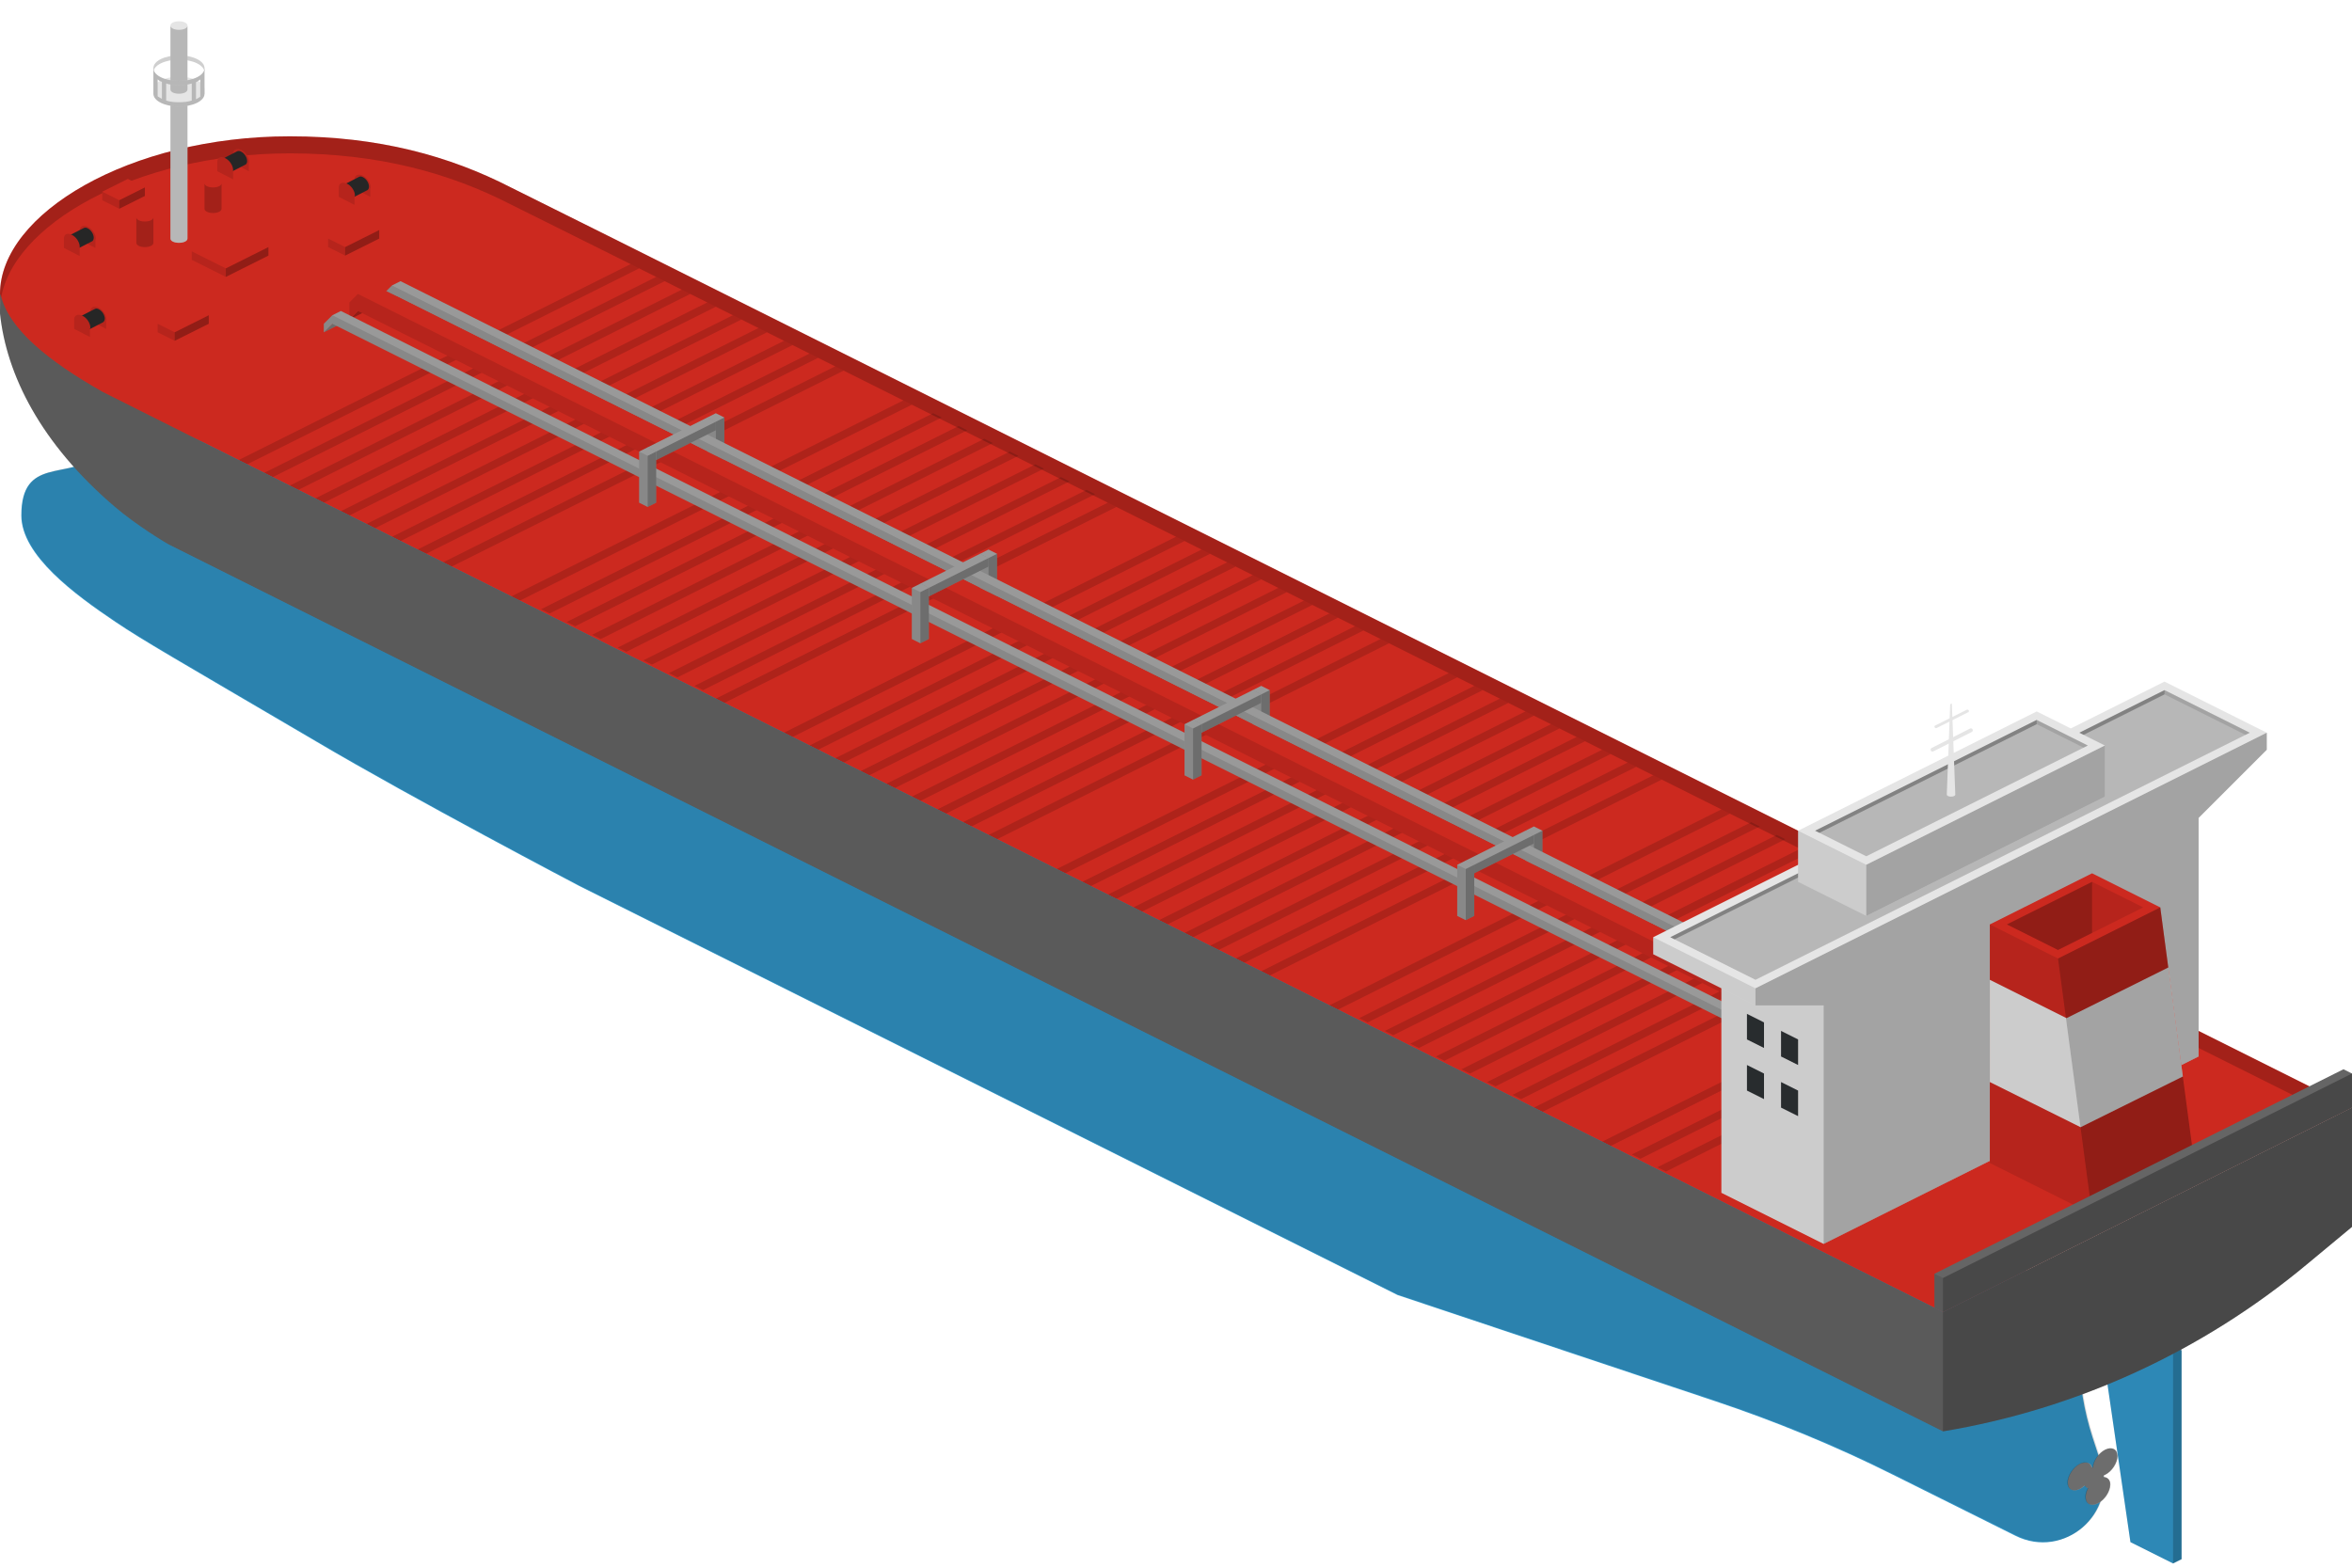 <svg enable-background="new 0 0 552 368" viewBox="0 0 552 368" xmlns="http://www.w3.org/2000/svg"><path d="m488 304v14.1c0 6.6 1.1 13.1 3.1 19.3l1.9 5.8c4 12.1-8.6 23-20 17.3l-28.7-14.3c-13.6-6.8-27.7-12.6-42.1-17.4l-74.2-24.8-192-96s-38.9-20.4-61.9-34c-33.4-19.6-40.3-23.5-47-28-9.5-6.4-22.1-15.6-22.1-25 0-13.8 10.8-8.3 18-14 8.3-6.5-4-18-4-18z" fill="#39c"/><path d="m488.2 303.9v14.1c0 6.6 1.1 13.1 3.1 19.3l1.9 5.8c4 12.1-8.6 23-20 17.3l-28.7-14.3c-13.6-6.8-27.7-12.6-42.1-17.4l-74.3-24.8-192-96s-38.9-20.4-61.9-34c-33.4-19.6-40.3-23.5-47-28-9.5-6.4-22.1-15.6-22.1-25 0-13.8 10.8-8.3 18-14 8.3-6.5-4-18-4-18z" opacity=".15"/><path d="m119.9 44c-14.4-7.4-31.1-12-51.9-12-37.6 0-68 18.2-68 37 0 9.4 9.9 15.9 24.1 24l23.9 11 320 160 88 44 96-48-88-44-320-160z" fill="#cc291f"/><path d="m68 36c20.8 0 37.5 4.6 51.9 12l24.1 12 320 160 84 42 4-2-88-44-320-160-24.1-12c-14.4-7.4-31.1-12-51.9-12-37.6 0-68 18.2-68 37 0 .6.1 1.3.1 1.9 2.2-18 31.8-34.9 67.9-34.9z" opacity=".2"/><g fill="#999"><path d="m493.9 345.5c0 1.3-1.1 3-2.4 3.6-1.3.7-2.4.1-2.4-1.2s1.1-3 2.4-3.6 2.4-.2 2.4 1.2z"/><path d="m497 341.8c0 1.6-1.3 3.6-2.9 4.4s-2.9.2-2.9-1.5c0-1.6 1.3-3.6 2.9-4.4s2.9-.1 2.9 1.5z"/><path d="m491.1 345.1c0 1.6-1.3 3.6-2.9 4.4s-2.9.2-2.9-1.5c0-1.6 1.3-3.6 2.9-4.4 1.6-.7 2.9-.1 2.9 1.5z"/><path d="m495.3 348.5c0 1.6-1.3 3.6-2.9 4.4s-2.9.2-2.9-1.5c0-1.6 1.3-3.6 2.9-4.4 1.5-.7 2.9-.1 2.9 1.5z"/></g><path d="m493.6 346.7c.1-.1.1-.3.1-.4.1 0 .2-.1.3-.1 1.6-.8 2.9-2.8 2.9-4.4s-1.3-2.3-2.9-1.5c-1.5.8-2.7 2.5-2.9 4.1-.1 0-.1.1-.2.1-.3-1.2-1.5-1.6-2.8-.9-1.6.8-2.9 2.8-2.9 4.4s1.3 2.3 2.9 1.5c.4-.2.8-.5 1.1-.8.2.3.4.5.8.6-.4.7-.6 1.4-.6 2.1 0 1.6 1.3 2.3 2.9 1.5s2.9-2.8 2.9-4.4c.1-1.1-.6-1.8-1.6-1.8z" opacity=".29"/><path d="m42 21c-1.1 0-2 .4-2 1v34c0 .6.9 1 2 1s2-.4 2-1v-34c0-.6-.9-1-2-1z" fill="#e5e5e5"/><path d="m42 23c-1.1 0-2-.4-2-1v34c0 .6.9 1 2 1s2-.4 2-1v-34c0 .6-.9 1-2 1z" opacity=".2"/><path d="m42 18c-3.3 0-6 1.3-6 3v1c0 1.7 2.7 3 6 3s6-1.3 6-3v-1c0-1.7-2.7-3-6-3z" fill="#e5e5e5"/><path d="m42 14c3.3 0 6 1.3 6 3v-1c0-1.7-2.7-3-6-3s-6 1.3-6 3v1c0-1.7 2.7-3 6-3z" fill="#e5e5e5"/><path d="m42 14c3.3 0 6 1.3 6 3v-1c0-1.7-2.7-3-6-3s-6 1.3-6 3v1c0-1.7 2.7-3 6-3z" opacity=".1"/><path d="m42 5c-1.1 0-2 .4-2 1v15c0 .6.9 1 2 1s2-.4 2-1v-15c0-.6-.9-1-2-1z" fill="#e5e5e5"/><path d="m42 7c-1.1 0-2-.4-2-1v15c0 .6.9 1 2 1s2-.4 2-1v-15c0 .6-.9 1-2 1z" opacity=".2"/><path d="m42 19c-3.3 0-6-1.3-6-3v1 5l1 1v-4.3c.3.2.6.4 1 .6v4.7h1v-4.4c.9.3 1.9.4 3 .4s2.1-.1 3-.4v4.4h1v-4.8c.4-.2.7-.4 1-.6v4.4l1-1v-5-1c0 1.7-2.7 3-6 3z" fill="#e5e5e5"/><path d="m42 19c-3.3 0-6-1.3-6-3v1 4 1c0 1.7 2.7 3 6 3s6-1.3 6-3v-1-4-1c0 1.7-2.7 3-6 3zm5-.3v4c-.3.2-.6.4-1 .6v-4c.4-.2.7-.4 1-.6zm-9 .5v4c-.4-.2-.7-.4-1-.6v-4c.3.3.6.5 1 .6zm1 4.4v-4c.9.3 1.9.4 3 .4s2.1-.1 3-.4v4c-.9.3-1.9.4-3 .4s-2.1-.1-3-.4z" opacity=".2"/><path d="m34 50c-1.1 0-2 .4-2 1v6c0 .6.9 1 2 1s2-.4 2-1v-6c0-.6-.9-1-2-1z" fill="#cc291f"/><path d="m34 52c-1.1 0-2-.4-2-1v6c0 .6.9 1 2 1s2-.4 2-1v-6c0 .6-.9 1-2 1z" opacity=".2"/><path d="m50 42c-1.1 0-2 .4-2 1v6c0 .6.9 1 2 1s2-.4 2-1v-6c0-.6-.9-1-2-1z" fill="#cc291f"/><path d="m50 44c-1.1 0-2-.4-2-1v6c0 .6.9 1 2 1s2-.4 2-1v-6c0 .6-.9 1-2 1z" opacity=".2"/><path d="m25 75c0-1-.8-2.3-1.9-2.8-1-.5-1.9-.1-1.9.9v.3 1.9l3.7 1.9v-1.9c.1-.1.1-.2.1-.3z" fill="#cc291f"/><path d="m25 75c0-1-.8-2.3-1.9-2.8-1-.5-1.9-.1-1.9.9v.3 1.9l3.7 1.9v-1.9c.1-.1.1-.2.1-.3z" opacity=".11"/><path d="m24.6 74.8c0-.8-.6-1.8-1.4-2.2-.3-.2-.7-.2-.9-.1l-3.7 1.9c-.3.1-.5.4-.5.9 0 .8.6 1.8 1.4 2.2.3.2.6.2.9.1l3.7-1.9c.2-.1.5-.4.5-.9z" fill="#262626"/><path d="m21.2 76.9c0-1-.8-2.3-1.9-2.8-1-.5-1.9-.1-1.9.9v.3 1.9l3.7 1.9v-1.9c.1-.2.1-.2.1-.3z" fill="#cc291f"/><path d="m21.2 76.9c0-1-.8-2.3-1.9-2.8-1-.5-1.9-.1-1.9.9v.3 1.9l3.7 1.9v-1.9c.1-.2.1-.2.1-.3z" opacity=".11"/><path d="m22.5 56c0-1-.8-2.3-1.9-2.8-1-.5-1.9-.1-1.9.9v.3 1.9l3.7 1.9v-1.9c.1-.1.1-.2.1-.3z" fill="#cc291f"/><path d="m22.5 56c0-1-.8-2.3-1.9-2.8-1-.5-1.9-.1-1.9.9v.3 1.9l3.7 1.9v-1.9c.1-.1.1-.2.1-.3z" opacity=".11"/><path d="m22 55.8c0-.8-.6-1.8-1.4-2.2-.3-.2-.7-.2-.9-.1l-3.7 1.9c-.3.1-.5.4-.5.9 0 .8.6 1.8 1.4 2.2.3.2.6.2.9.1l3.7-1.9c.3-.1.5-.4.5-.9z" fill="#262626"/><path d="m18.7 57.9c0-1-.8-2.3-1.9-2.8-1-.5-1.8-.1-1.8.9v.3 1.9l3.7 1.9v-1.9c0-.2 0-.2 0-.3z" fill="#cc291f"/><path d="m18.7 57.9c0-1-.8-2.3-1.9-2.8-1-.5-1.8-.1-1.8.9v.3 1.9l3.7 1.9v-1.9c0-.2 0-.2 0-.3z" opacity=".11"/><path d="m58.5 38c0-1-.8-2.3-1.9-2.8-1-.5-1.9-.1-1.9.9v.3 1.9l3.7 1.9v-1.9c.1-.1.1-.2.1-.3z" fill="#cc291f"/><path d="m58.5 38c0-1-.8-2.3-1.9-2.8-1-.5-1.9-.1-1.9.9v.3 1.9l3.7 1.9v-1.9c.1-.1.1-.2.1-.3z" opacity=".11"/><path d="m58 37.8c0-.8-.6-1.8-1.4-2.2-.3-.2-.7-.2-.9-.1l-3.7 1.9c-.3.1-.5.4-.5.9 0 .8.6 1.8 1.4 2.2.3.2.6.2.9.1l3.7-1.9c.3-.1.5-.4.5-.9z" fill="#262626"/><path d="m54.7 39.9c0-1-.8-2.3-1.9-2.8-1-.5-1.8-.1-1.8.9v.3 1.9l3.7 1.9v-1.9c0-.2 0-.2 0-.3z" fill="#cc291f"/><path d="m54.7 39.9c0-1-.8-2.3-1.9-2.8-1-.5-1.8-.1-1.8.9v.3 1.9l3.7 1.9v-1.9c0-.2 0-.2 0-.3z" opacity=".11"/><path d="m30 42-6 3v2l4 2 6-3v-2z" fill="#cc291f"/><path d="m28 49-4-2v-2l4 2z" opacity=".11"/><path d="m34 46-6 3v-2l6-3z" opacity=".29"/><path d="m55 54-10 5v2l8 4 10-5v-2z" fill="#cc291f"/><path d="m53 65-8-4v-2l8 4z" opacity=".11"/><path d="m63 60-10 5v-2l10-5z" opacity=".29"/><path d="m45 72-8 4v2l4 2 8-4v-2z" fill="#cc291f"/><path d="m41 80-4-2v-2l4 2z" opacity=".11"/><path d="m49 76-8 4v-2l8-4z" opacity=".29"/><path d="m85 52-8 4v2l4 2 8-4v-2z" fill="#cc291f"/><path d="m81 60-4-2v-2l4 2z" opacity=".11"/><path d="m89 56-8 4v-2l8-4z" opacity=".29"/><path d="m87 44c0-1-.8-2.3-1.9-2.8-1-.5-1.9-.1-1.9.9v.3 1.9l3.7 1.9v-1.9c.1-.1.1-.2.1-.3z" fill="#cc291f"/><path d="m87 44c0-1-.8-2.3-1.9-2.8-1-.5-1.9-.1-1.9.9v.3 1.9l3.7 1.9v-1.9c.1-.1.1-.2.1-.3z" opacity=".11"/><path d="m86.6 43.8c0-.8-.6-1.8-1.4-2.2-.3-.2-.7-.2-.9-.1l-3.7 1.9c-.3.1-.5.4-.5.9 0 .8.6 1.8 1.4 2.2.3.2.6.2.9.1l3.7-1.9c.3-.1.5-.4.5-.9z" fill="#262626"/><path d="m83.3 45.9c0-1-.8-2.3-1.9-2.8-1-.5-1.9-.1-1.9.9v.3 1.9l3.7 1.9v-1.9c.1-.2.1-.2.1-.3z" fill="#cc291f"/><path d="m83.3 45.9c0-1-.8-2.3-1.9-2.8-1-.5-1.9-.1-1.9.9v.3 1.9l3.7 1.9v-1.9c.1-.2.1-.2.1-.3z" opacity=".11"/><path d="m492 307 8 55 10 5 2-1v-49z" fill="#39c"/><path d="m492 307 8 55 10 5v-51z" opacity=".11"/><path d="m510 367 2-1v-50h-2z" opacity=".29"/><path d="m56 108 2 1 92-46-2-1z" opacity=".15"/><path d="m232 196 2 1 92-46-2-1z" opacity=".15"/><path d="m248 204 2 1 92-46-2-1z" opacity=".15"/><path d="m312 236 2 1 92-46-2-1z" opacity=".15"/><path d="m319 239 2 1 92-46-2-1z" opacity=".15"/><path d="m325 242 2 1 92-46-2-1z" opacity=".15"/><path d="m331 245 2 1 92-46-2-1z" opacity=".15"/><path d="m337 248 2 1 92-46-2-1z" opacity=".15"/><path d="m343 251 2 1 92-46-2-1z" opacity=".15"/><path d="m349 254 2 1 92-46-2-1z" opacity=".15"/><path d="m355 257 2 1 92-46-2-1z" opacity=".15"/><path d="m254 207 2 1 92-46-2-1z" opacity=".15"/><path d="m260 210 2 1 92-46-2-1z" opacity=".15"/><path d="m266 213 2 1 92-46-2-1z" opacity=".15"/><path d="m272 216 2 1 92-46-2-1z" opacity=".15"/><path d="m278 219 2 1 92-46-2-1z" opacity=".15"/><path d="m284 222 2 1 92-46-2-1z" opacity=".15"/><path d="m290 225 2 1 92-46-2-1z" opacity=".15"/><path d="m190 175 2 1 92-46-2-1z" opacity=".15"/><path d="m196 178 2 1 92-46-2-1z" opacity=".15"/><path d="m202 181 2 1 92-46-2-1z" opacity=".15"/><path d="m208 184 2 1 92-46-2-1z" opacity=".15"/><path d="m214 187 2 1 92-46-2-1z" opacity=".15"/><path d="m220 190 2 1 92-46-2-1z" opacity=".15"/><path d="m226 193 2 1 92-46-2-1z" opacity=".15"/><path d="m127 143 2 1 92-46-2-1z" opacity=".15"/><path d="m133 146 2 1 92-46-2-1z" opacity=".15"/><path d="m139 149 2 1 92-46-2-1z" opacity=".15"/><path d="m145 152 2 1 92-46-2-1z" opacity=".15"/><path d="m151 155 2 1 92-46-2-1z" opacity=".15"/><path d="m157 158 2 1 92-46-2-1z" opacity=".15"/><path d="m163 161 2 1 92-46-2-1z" opacity=".15"/><path d="m62 111 2 1 92-46-2-1z" opacity=".15"/><path d="m68 114 2 1 92-46-2-1z" opacity=".15"/><path d="m74 117 2 1 92-46-2-1z" opacity=".15"/><path d="m80 120 2 1 92-46-2-1z" opacity=".15"/><path d="m86 123 2 1 92-46-2-1z" opacity=".15"/><path d="m92 126 2 1 92-46-2-1z" opacity=".15"/><path d="m98 129 2 1 92-46-2-1z" opacity=".15"/><path d="m296 228 2 1 92-46-2-1z" opacity=".15"/><path d="m376 268 2 1 92-46-2-1z" opacity=".15"/><path d="m383 271 2 1 92-46-2-1z" opacity=".15"/><path d="m389 274 2 1 92-46-2-1z" opacity=".15"/><path d="m360 260 2 1 92-46-2-1z" opacity=".15"/><path d="m104 132 2 1 92-46-2-1z" opacity=".15"/><path d="m120 140 2 1 92-46-2-1z" opacity=".15"/><path d="m184 172 2 1 92-46-2-1z" opacity=".15"/><path d="m168 164 2 1 92-46-2-1z" opacity=".15"/><path d="m358 207v-12l2-1 2 1v12l-2 1z" fill="#999"/><path d="m358 207v-12l2 1v12z" opacity=".11"/><path d="m362 195v12l-2 1v-12z" opacity=".29"/><path d="m166 110v-12l2-1 2 1v12l-2 1z" fill="#999"/><path d="m166 110v-12l2 1v12z" opacity=".11"/><path d="m170 98v12l-2 1v-12z" opacity=".29"/><path d="m294 174v-12l2-1 2 1v12l-2 1z" fill="#999"/><path d="m294 174v-12l2 1v12z" opacity=".11"/><path d="m298 162v12l-2 1v-12z" opacity=".29"/><path d="m230 142v-12l2-1 2 1v12l-2 1z" fill="#999"/><path d="m230 142v-12l2 1v12z" opacity=".11"/><path d="m234 130v12l-2 1v-12z" opacity=".29"/><path d="m94 69-4 2 2-2z" fill="#999"/><path d="m94 69-4 2 2-2z" opacity=".29"/><path d="m90 71v-2l2-2 2-1 350 175 8 8v1l-2 1-2-1-6-6-350-175z" fill="#999"/><path d="m90 71v-2l2-2 350 175 8 8v1l-2-1-6-6-350-175z" opacity=".11"/><path d="m86 73-4 2 2-2z" fill="#cc291f"/><path d="m86 73-4 2 2-2z" opacity=".29"/><path d="m82 75v-4l2-2 4-2 350 175 8 8v3l-4 2-2-1-6-6-350-175z" fill="#cc291f"/><path d="m82 75v-4l2-2 350 175 8 8v3l-2-1-6-6-350-175z" opacity=".11"/><path d="m80 76-4 2 2-2z" fill="#999"/><path d="m80 76-4 2 2-2z" opacity=".29"/><path d="m76 78v-2l2-2 2-1 350 175 8 8v1l-2 1-2-1-6-6-350-175z" fill="#999"/><path d="m76 78v-2l2-2 350 175 8 8v1l-2-1-6-6-350-175z" opacity=".11"/><path d="m216 139v-2l14-7 2 1v2l-14 7z" fill="#999"/><path d="m216 139v-2l2 1v2z" opacity=".11"/><path d="m232 131v2l-14 7v-2z" opacity=".29"/><path d="m214 150v-12l2-1 2 1v12l-2 1z" fill="#999"/><path d="m214 150v-12l2 1v12z" opacity=".11"/><path d="m218 138v12l-2 1v-12z" opacity=".29"/><path d="m280 171v-2l14-7 2 1v2l-14 7z" fill="#999"/><path d="m280 171v-2l2 1v2z" opacity=".11"/><path d="m296 163v2l-14 7v-2z" opacity=".29"/><path d="m278 182v-12l2-1 2 1v12l-2 1z" fill="#999"/><path d="m278 182v-12l2 1v12z" opacity=".11"/><path d="m282 170v12l-2 1v-12z" opacity=".29"/><path d="m344 204v-2l14-7 2 1v2l-14 7z" fill="#999"/><path d="m344 204v-2l2 1v2z" opacity=".11"/><path d="m360 196v2l-14 7v-2z" opacity=".29"/><path d="m342 215v-12l2-1 2 1v12l-2 1z" fill="#999"/><path d="m342 215v-12l2 1v12z" opacity=".11"/><path d="m346 203v12l-2 1v-12z" opacity=".29"/><path d="m152 107v-2l14-7 2 1v2l-14 7z" fill="#999"/><path d="m152 107v-2l2 1v2z" opacity=".11"/><path d="m168 99v2l-14 7v-2z" opacity=".29"/><path d="m150 118v-12l2-1 2 1v12l-2 1z" fill="#999"/><path d="m150 118v-12l2 1v12z" opacity=".11"/><path d="m154 106v12l-2 1v-12z" opacity=".29"/><path d="m456 308-408-204-23.9-12c-12.7-7.2-22.2-14.8-24-23-.1-.1-.1 4.8-.1 4.6 1.5 14.3 9.5 30.5 27 45.4 4.9 4.2 12.1 8.6 13 9l416 208c31.4-5.2 60.9-18.8 85.4-39.2l10.6-8.8v-28z" fill="#656565"/><path d="m456 336c31.4-5.2 60.9-18.8 85.4-39.2l10.6-8.8v-28l-96 48z" opacity=".29"/><path d="m48 104-23.9-12c-12.7-7.2-22.2-14.8-24-23-.1-.1-.1 4.8-.1 4.6 1.5 14.3 9.5 30.5 27 45.4 4.9 4.2 12.1 8.6 13 9l416 208v-28z" opacity=".11"/><path d="m508 160-120 60v4l16 8v48l24 12 88-44v-56l16-16v-4z" fill="#e5e5e5"/><path d="m508 162 20 10-116 58-20-10z" opacity=".2"/><path d="m527 172.5 1-.5-20-10v1z" opacity=".11"/><path d="m508 162-116 58 1 .5 115-57.5z" opacity=".29"/><path d="m418 242v6l4 2v-6zm-8 2 4 2v-6l-4-2zm8 16 4 2v-6l-4-2zm-8-4 4 2v-6l-4-2z" fill="#2d3134"/><path d="m412 232v4h16v56l88-44v-56l16-16v-4z" opacity=".29"/><path d="m412 236-24-12v-4l24 12z" opacity=".11"/><path d="m404 232v48l24 12v-56h-16z" opacity=".11"/><path d="m478 167-56 28v12l16 8 56-28v-12z" fill="#e5e5e5"/><path d="m438 215-16-8v-12l16 8z" opacity=".11"/><path d="m478 169 12 6-52 26-12-6z" opacity=".2"/><path d="m494 187-56 28v-12l56-28z" opacity=".29"/><path d="m489 175.5 1-.5-12-6v1z" opacity=".11"/><path d="m478 169-52 26 1 .5 51-25.5z" opacity=".29"/><path d="m458 165.2c-.1 0-.3.1-.3.1l-.8 21.2c0 .3.4.5 1 .5s1-.2 1-.5l-.8-21.2c.2-.1 0-.1-.1-.1z" fill="#e5e5e5"/><path d="m462.8 171.8-9.1 4.6c-.3.1-.6-.1-.6-.4 0-.2.1-.3.2-.4l9.1-4.6c.3-.1.6.1.6.4 0 .2-.1.4-.2.4z" fill="#e5e5e5"/><path d="m461.9 167.2-7.4 3.7c-.2.1-.5-.1-.5-.3 0-.1.1-.3.2-.3l7.4-3.7c.2-.1.5.1.5.3 0 .2-.1.3-.2.3z" fill="#e5e5e5"/><path d="m491 205-24 12v56l24 12 24-12-8-60z" fill="#cc291f"/><path d="m488.3 264.6 24-11.9-3.4-25.6-23.9 11.9-18-9v24z" fill="#e5e5e5"/><path d="m515 273-24 12-8-60 24-12z" opacity=".29"/><path d="m491 285-24-12v-56l16 8z" opacity=".11"/><path d="m471 217 12 6 8-4v-12z" opacity=".29"/><path d="m491 207v12l12-6z" opacity=".11"/><path d="m550 251-96 48v8l2 1 96-48v-8z" fill="#656565"/><path d="m456 308-2-1v-8l2 1z" opacity=".11"/><path d="m552 260-96 48v-8l96-48z" opacity=".29"/></svg>